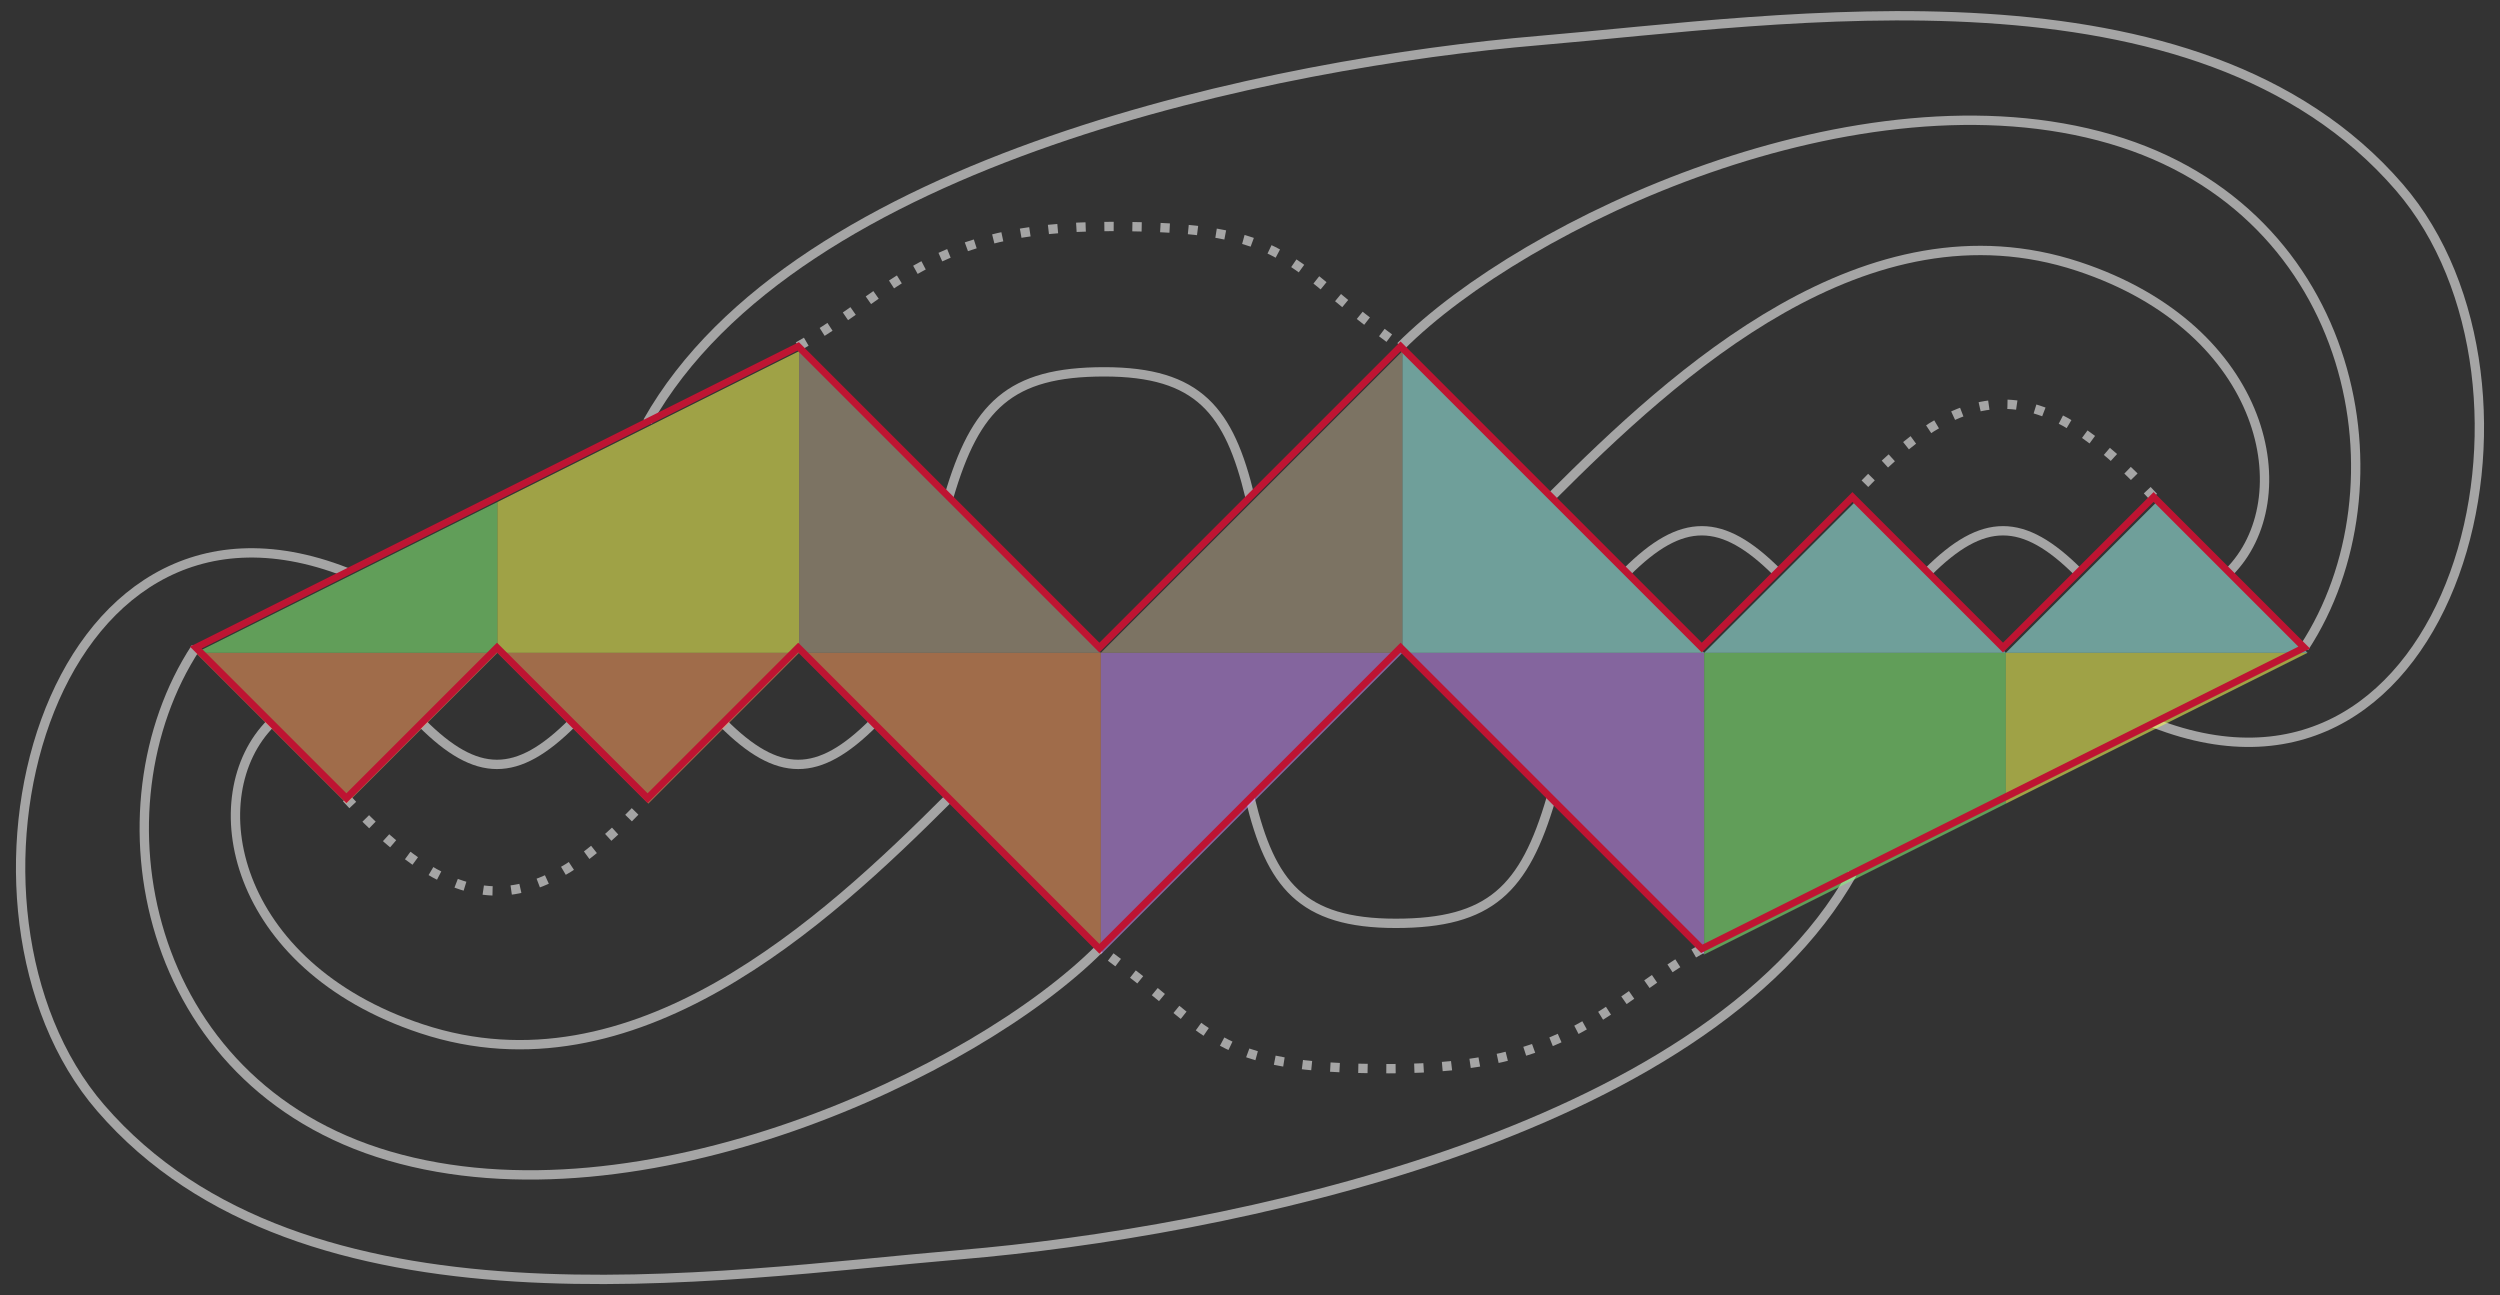 <?xml version="1.0" encoding="UTF-8" standalone="no"?>
<!-- Created with Inkscape (http://www.inkscape.org/) -->

<svg
   xmlns:dc="http://purl.org/dc/elements/1.1/"
   xmlns:cc="http://creativecommons.org/ns#"
   xmlns:rdf="http://www.w3.org/1999/02/22-rdf-syntax-ns#"
   xmlns:svg="http://www.w3.org/2000/svg"
   xmlns="http://www.w3.org/2000/svg"
   xmlns:sodipodi="http://sodipodi.sourceforge.net/DTD/sodipodi-0.dtd"
   xmlns:inkscape="http://www.inkscape.org/namespaces/inkscape"
   width="83mm"
   height="43mm"
   viewBox="0 0 83 43"
   version="1.1"
   id="svg8"
   inkscape:version="0.92.1 r15371"
   sodipodi:docname="alex_example_stefan_1.svg">
  <rect x="0" y="0" width="83" height="43" fill="#333333" stroke="none"/>
  <defs
     id="defs2" />
  <sodipodi:namedview
     id="base"
     pagecolor="#ffffff"
     bordercolor="#666666"
     borderopacity="1.0"
     inkscape:pageopacity="0.0"
     inkscape:pageshadow="2"
     inkscape:zoom="2.8"
     inkscape:cx="204.10315"
     inkscape:cy="60.745557"
     inkscape:document-units="mm"
     inkscape:current-layer="layer1"
     showgrid="false"
     inkscape:window-width="1920"
     inkscape:window-height="1027"
     inkscape:window-x="-8"
     inkscape:window-y="-8"
     inkscape:window-maximized="1"
     borderlayer="true"
     inkscape:showpageshadow="false"
     units="mm" />
  <g
     inkscape:label="Layer 1"
     inkscape:groupmode="layer"
     id="layer1"
     transform="translate(0,-254)">
    <g
       id="g4670"
       transform="translate(6.5,-11.5)">
      <g
         id="g4620">
        <path
           sodipodi:nodetypes="cssc"
           inkscape:connector-curvature="0"
           id="path4612"
           d="m 65,289.5 c 10.066,3.938 13.85,-11.195 8.157,-17.784 -6.713,-7.771 -20.415,-5.559 -28.558,-4.87 C 35.928,267.58 19.936,270.756 15,279.5"
           style="fill:none;stroke:#a5a5a5;stroke-width:0.31;stroke-linecap:butt;stroke-linejoin:miter;stroke-miterlimit:4;stroke-dasharray:none;stroke-opacity:1" />
        <path
           style="fill:none;stroke:#a5a5a5;stroke-width:0.31;stroke-linecap:butt;stroke-linejoin:miter;stroke-miterlimit:4;stroke-dasharray:none;stroke-opacity:1"
           d="m 70,287 c 3.479,-5.316 1.803,-14.476 -6.424,-16.88 -8.353,-2.441 -19.442,2.746 -23.575,6.88"
           id="path4610"
           inkscape:connector-curvature="0"
           sodipodi:nodetypes="csc" />
        <path
           sodipodi:nodetypes="csc"
           inkscape:connector-curvature="0"
           id="path4607-5"
           d="m 67.5,284.5 c 2.41,-2.41 1.327,-8.065 -5,-10.156 C 55.471,272.021 49.134,277.866 45,282"
           style="fill:none;stroke:#a5a5a5;stroke-width:0.31;stroke-linecap:butt;stroke-linejoin:miter;stroke-miterlimit:4;stroke-dasharray:none;stroke-opacity:1" />
        <path
           sodipodi:nodetypes="cc"
           inkscape:connector-curvature="0"
           id="path4598"
           d="m 65,282 c -3.766,-4.099 -6.22,-4.115 -10,0"
           style="fill:none;stroke:#a5a5a5;stroke-width:0.31;stroke-linecap:butt;stroke-linejoin:miter;stroke-miterlimit:4;stroke-dasharray:0.31, 0.62;stroke-dashoffset:0;stroke-opacity:1" />
        <path
           style="fill:none;stroke:#a5a5a5;stroke-width:0.31;stroke-linecap:butt;stroke-linejoin:miter;stroke-miterlimit:4;stroke-dasharray:none;stroke-opacity:1"
           d="m 62.5,284.5 c -1.834,-1.834 -3.159,-1.841 -5,0"
           id="path4596"
           inkscape:connector-curvature="0"
           sodipodi:nodetypes="cc" />
        <path
           sodipodi:nodetypes="cc"
           inkscape:connector-curvature="0"
           id="path4607-3"
           d="m 52.5,284.5 c -1.834,-1.834 -3.159,-1.841 -5,0"
           style="fill:none;stroke:#a5a5a5;stroke-width:0.31;stroke-linecap:butt;stroke-linejoin:miter;stroke-miterlimit:4;stroke-dasharray:none;stroke-opacity:1" />
      </g>
      <path
         style="fill:none;stroke:#a5a5a5;stroke-width:0.31;stroke-linecap:butt;stroke-linejoin:miter;stroke-miterlimit:4;stroke-dasharray:none;stroke-opacity:1"
         d="m 35,292 c 0.686,2.858 1.701,4.155 4.839,4.155 3.138,0 4.276,-1.132 5.161,-4.155"
         id="path4573"
         inkscape:connector-curvature="0"
         sodipodi:nodetypes="czc" />
      <path
         style="fill:none;stroke:#a5a5a5;stroke-width:0.31;stroke-linecap:butt;stroke-linejoin:miter;stroke-miterlimit:4;stroke-dasharray:0.31, 0.62;stroke-dashoffset:0;stroke-opacity:1"
         d="m 50,297 c -3.184,1.794 -4.32,3.981 -10.381,3.981 -6.061,0 -5.686,-1.164 -9.619,-3.981"
         id="path4575"
         inkscape:connector-curvature="0"
         sodipodi:nodetypes="czc" />
      <path
         sodipodi:nodetypes="czc"
         inkscape:connector-curvature="0"
         id="path4607"
         d="m 35,282 c -0.686,-2.858 -1.701,-4.155 -4.839,-4.155 -3.138,0 -4.276,1.132 -5.161,4.155"
         style="fill:none;stroke:#a5a5a5;stroke-width:0.31;stroke-linecap:butt;stroke-linejoin:miter;stroke-miterlimit:4;stroke-dasharray:none;stroke-opacity:1" />
      <path
         sodipodi:nodetypes="czc"
         inkscape:connector-curvature="0"
         id="path4531"
         d="m 20,277 c 3.184,-1.794 4.32,-3.981 10.381,-3.981 6.061,0 5.686,1.164 9.619,3.981"
         style="fill:none;stroke:#a5a5a5;stroke-width:0.31;stroke-linecap:butt;stroke-linejoin:miter;stroke-miterlimit:4;stroke-dasharray:0.31, 0.62;stroke-dashoffset:0;stroke-opacity:1" />
      <g
         transform="rotate(-180,35,287)"
         id="g4634">
        <path
           style="fill:none;stroke:#a5a5a5;stroke-width:0.31;stroke-linecap:butt;stroke-linejoin:miter;stroke-miterlimit:4;stroke-dasharray:none;stroke-opacity:1"
           d="m 65,289.5 c 10.066,3.938 13.85,-11.195 8.157,-17.784 -6.713,-7.771 -20.415,-5.559 -28.558,-4.87 C 35.928,267.58 19.936,270.756 15,279.5"
           id="path4622"
           inkscape:connector-curvature="0"
           sodipodi:nodetypes="cssc" />
        <path
           sodipodi:nodetypes="csc"
           inkscape:connector-curvature="0"
           id="path4624"
           d="m 70,287 c 3.479,-5.316 1.803,-14.476 -6.424,-16.88 -8.353,-2.441 -19.442,2.746 -23.575,6.88"
           style="fill:none;stroke:#a5a5a5;stroke-width:0.31;stroke-linecap:butt;stroke-linejoin:miter;stroke-miterlimit:4;stroke-dasharray:none;stroke-opacity:1" />
        <path
           style="fill:none;stroke:#a5a5a5;stroke-width:0.31;stroke-linecap:butt;stroke-linejoin:miter;stroke-miterlimit:4;stroke-dasharray:none;stroke-opacity:1"
           d="m 67.5,284.5 c 2.41,-2.41 1.327,-8.065 -5,-10.156 C 55.471,272.021 49.134,277.866 45,282"
           id="path4626"
           inkscape:connector-curvature="0"
           sodipodi:nodetypes="csc" />
        <path
           style="fill:none;stroke:#a5a5a5;stroke-width:0.31;stroke-linecap:butt;stroke-linejoin:miter;stroke-miterlimit:4;stroke-dasharray:0.31, 0.62;stroke-dashoffset:0;stroke-opacity:1"
           d="m 65,282 c -3.766,-4.099 -6.22,-4.115 -10,0"
           id="path4628"
           inkscape:connector-curvature="0"
           sodipodi:nodetypes="cc" />
        <path
           sodipodi:nodetypes="cc"
           inkscape:connector-curvature="0"
           id="path4630"
           d="m 62.5,284.5 c -1.834,-1.834 -3.159,-1.841 -5,0"
           style="fill:none;stroke:#a5a5a5;stroke-width:0.31;stroke-linecap:butt;stroke-linejoin:miter;stroke-miterlimit:4;stroke-dasharray:none;stroke-opacity:1" />
        <path
           style="fill:none;stroke:#a5a5a5;stroke-width:0.31;stroke-linecap:butt;stroke-linejoin:miter;stroke-miterlimit:4;stroke-dasharray:none;stroke-opacity:1"
           d="m 52.5,284.5 c -1.834,-1.834 -3.159,-1.841 -5,0"
           id="path4632"
           inkscape:connector-curvature="0"
           sodipodi:nodetypes="cc" />
      </g>
      <g
         id="g4567">
        <path
           style="opacity:1;fill:#fa9c5e;fill-opacity:0.549;stroke:none;stroke-width:1.436;stroke-linecap:square;stroke-linejoin:round;stroke-miterlimit:4;stroke-dasharray:1.436, 2.872;stroke-dashoffset:0;stroke-opacity:1"
           d="m 0,415.748 18.898,18.898 18.896,-18.898 z"
           transform="matrix(0.265,0,0,0.265,0,177)"
           id="rect4482"
           inkscape:connector-curvature="0" />
        <path
           style="opacity:1;fill:#fa9c5e;fill-opacity:0.549;stroke:none;stroke-width:1.436;stroke-linecap:square;stroke-linejoin:round;stroke-miterlimit:4;stroke-dasharray:1.436, 2.872;stroke-dashoffset:0;stroke-opacity:1"
           d="m 37.795,415.748 18.898,18.898 18.896,-18.898 z"
           transform="matrix(0.265,0,0,0.265,0,177)"
           id="rect4484"
           inkscape:connector-curvature="0" />
        <path
           style="opacity:1;fill:#fa9c5e;fill-opacity:0.549;stroke:none;stroke-width:1.436;stroke-linecap:square;stroke-linejoin:round;stroke-miterlimit:4;stroke-dasharray:1.436, 2.872;stroke-dashoffset:0;stroke-opacity:1"
           d="m 75.59,415.748 37.797,37.795 v -37.795 z"
           transform="matrix(0.265,0,0,0.265,0,177)"
           id="rect4486"
           inkscape:connector-curvature="0" />
        <path
           style="opacity:1;fill:#c68ef5;fill-opacity:0.549;stroke:none;stroke-width:1.436;stroke-linecap:square;stroke-linejoin:round;stroke-miterlimit:4;stroke-dasharray:1.436, 2.872;stroke-dashoffset:0;stroke-opacity:1"
           d="m 113.387,415.748 v 37.795 l 37.795,-37.795 z"
           transform="matrix(0.265,0,0,0.265,0,177)"
           id="rect4488"
           inkscape:connector-curvature="0" />
        <path
           style="opacity:1;fill:#c68ef5;fill-opacity:0.549;stroke:none;stroke-width:1.436;stroke-linecap:square;stroke-linejoin:round;stroke-miterlimit:4;stroke-dasharray:1.436, 2.872;stroke-dashoffset:0;stroke-opacity:1"
           d="m 151.182,415.748 37.795,37.795 v -37.795 z"
           transform="matrix(0.265,0,0,0.265,0,177)"
           id="rect4490"
           inkscape:connector-curvature="0" />
        <path
           style="opacity:1;fill:#87f679;fill-opacity:0.549;stroke:none;stroke-width:1.436;stroke-linecap:square;stroke-linejoin:round;stroke-miterlimit:4;stroke-dasharray:1.436, 2.872;stroke-dashoffset:0;stroke-opacity:1"
           d="m 188.977,415.748 v 37.795 l 37.795,-18.898 v -18.896 z"
           transform="matrix(0.265,0,0,0.265,0,177)"
           id="rect4492"
           inkscape:connector-curvature="0" />
        <path
           style="opacity:1;fill:#f7fd56;fill-opacity:0.549;stroke:none;stroke-width:1.436;stroke-linecap:square;stroke-linejoin:round;stroke-miterlimit:4;stroke-dasharray:1.436, 2.872;stroke-dashoffset:0;stroke-opacity:1"
           d="m 226.771,415.748 v 18.896 l 37.795,-18.896 z"
           transform="matrix(0.265,0,0,0.265,0,177)"
           id="rect4494"
           inkscape:connector-curvature="0" />
        <path
           style="opacity:1;fill:#87f679;fill-opacity:0.549;stroke:none;stroke-width:1.436;stroke-linecap:square;stroke-linejoin:round;stroke-miterlimit:4;stroke-dasharray:1.436, 2.872;stroke-dashoffset:0;stroke-opacity:1"
           d="M 37.795,396.852 0,415.748 h 37.795 z"
           transform="matrix(0.265,0,0,0.265,0,177)"
           id="rect4505"
           inkscape:connector-curvature="0" />
        <path
           style="opacity:1;fill:#f7fd56;fill-opacity:0.549;stroke:none;stroke-width:1.436;stroke-linecap:square;stroke-linejoin:round;stroke-miterlimit:4;stroke-dasharray:1.436, 2.872;stroke-dashoffset:0;stroke-opacity:1"
           d="m 75.59,377.953 -37.795,18.898 v 18.896 h 37.795 z"
           transform="matrix(0.265,0,0,0.265,0,177)"
           id="rect4507"
           inkscape:connector-curvature="0" />
        <path
           style="opacity:1;fill:#b9a88b;fill-opacity:0.549;stroke:none;stroke-width:1.436;stroke-linecap:square;stroke-linejoin:round;stroke-miterlimit:4;stroke-dasharray:1.436, 2.872;stroke-dashoffset:0;stroke-opacity:1"
           d="m 75.59,377.953 v 37.795 h 37.797 z"
           transform="matrix(0.265,0,0,0.265,0,177)"
           id="rect4509"
           inkscape:connector-curvature="0" />
        <path
           style="opacity:1;fill:#b9a88b;fill-opacity:0.549;stroke:none;stroke-width:1.436;stroke-linecap:square;stroke-linejoin:round;stroke-miterlimit:4;stroke-dasharray:1.436, 2.872;stroke-dashoffset:0;stroke-opacity:1"
           d="m 151.182,377.953 -37.795,37.795 h 37.795 z"
           transform="matrix(0.265,0,0,0.265,0,177)"
           id="rect4511"
           inkscape:connector-curvature="0" />
        <path
           style="opacity:1;fill:#a1f8ef;fill-opacity:0.549;stroke:none;stroke-width:1.436;stroke-linecap:square;stroke-linejoin:round;stroke-miterlimit:4;stroke-dasharray:1.436, 2.872;stroke-dashoffset:0;stroke-opacity:1"
           d="m 151.182,377.953 v 37.795 h 37.795 z"
           transform="matrix(0.265,0,0,0.265,0,177)"
           id="rect4513"
           inkscape:connector-curvature="0" />
        <path
           style="opacity:1;fill:#a1f8ef;fill-opacity:0.549;stroke:none;stroke-width:1.436;stroke-linecap:square;stroke-linejoin:round;stroke-miterlimit:4;stroke-dasharray:1.436, 2.872;stroke-dashoffset:0;stroke-opacity:1"
           d="m 207.873,396.85 -18.896,18.898 h 37.795 z"
           transform="matrix(0.265,0,0,0.265,0,177)"
           id="rect4515"
           inkscape:connector-curvature="0" />
        <path
           style="opacity:1;fill:#a1f8ef;fill-opacity:0.549;stroke:none;stroke-width:1.436;stroke-linecap:square;stroke-linejoin:round;stroke-miterlimit:4;stroke-dasharray:1.436, 2.872;stroke-dashoffset:0;stroke-opacity:1"
           d="m 245.67,396.85 -18.898,18.898 h 37.795 z"
           transform="matrix(0.265,0,0,0.265,0,177)"
           id="rect4517"
           inkscape:connector-curvature="0" />
        <path
           style="fill:none;stroke:#be1432;stroke-width:0.23;stroke-linecap:butt;stroke-linejoin:miter;stroke-miterlimit:4;stroke-dasharray:none;stroke-opacity:1"
           d="m 0,287 20,-10 10,10 10,-10 10,10 5,-5 5,5 L 65,282 l 5,5 -20,10 -10,-10 -10,10 -10,-10 -5,5 -5,-5 -5,5 z"
           id="path4496"
           inkscape:connector-curvature="0"
           sodipodi:nodetypes="ccccccccccccccccc" />
      </g>
    </g>
  </g>
</svg>
